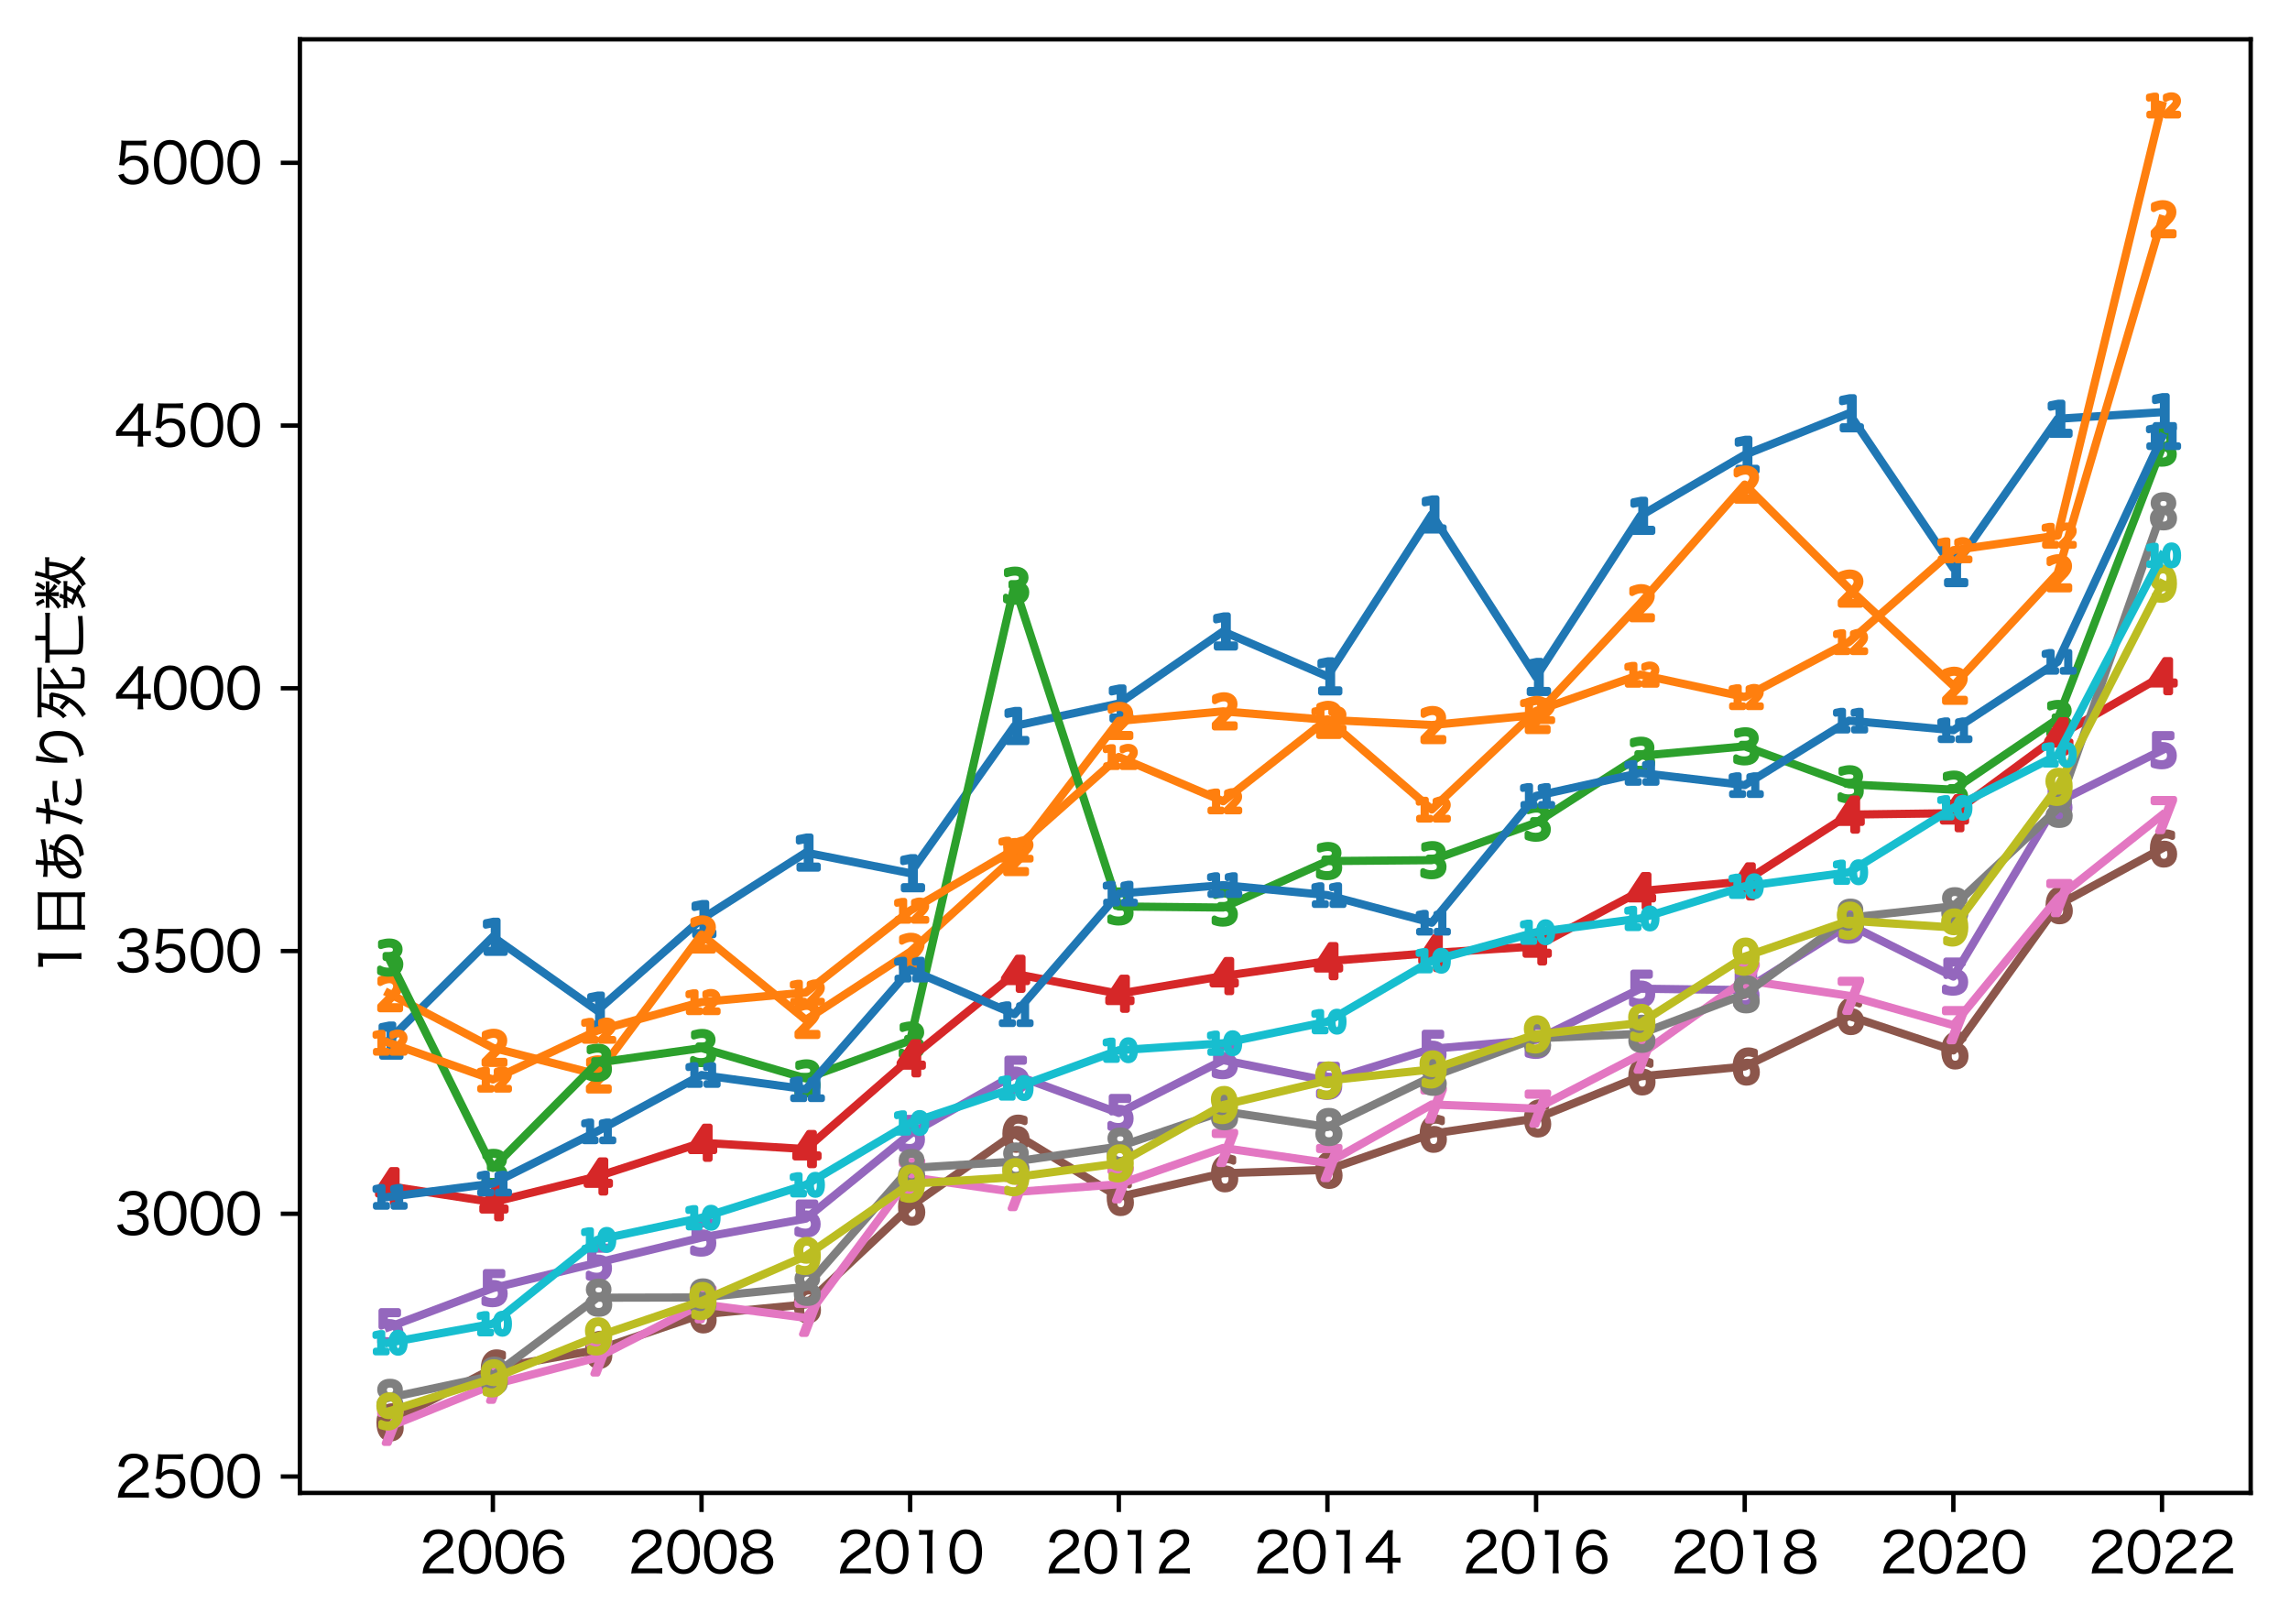 <?xml version="1.0" encoding="utf-8" standalone="no"?>
<!DOCTYPE svg PUBLIC "-//W3C//DTD SVG 1.1//EN"
  "http://www.w3.org/Graphics/SVG/1.1/DTD/svg11.dtd">
<svg xmlns:xlink="http://www.w3.org/1999/xlink" width="419.218pt" height="297.271pt" viewBox="0 0 419.218 297.271" xmlns="http://www.w3.org/2000/svg" version="1.1">
 <defs>
  <style type="text/css">*{stroke-linejoin: round; stroke-linecap: butt}</style>
 </defs>
 <g id="figure_1">
  <g id="patch_1">
   <path d="M 0 297.271 
L 419.218 297.271 
L 419.218 0 
L 0 0 
z
" style="fill: #ffffff"/>
  </g>
  <g id="axes_1">
   <g id="patch_2">
    <path d="M 54.898 273.312 
L 412.018 273.312 
L 412.018 7.2 
L 54.898 7.2 
z
" style="fill: #ffffff"/>
   </g>
   <g id="matplotlib.axis_1">
    <g id="xtick_1">
     <g id="line2d_1">
      <defs>
       <path id="mbfb3b579d3" d="M 0 0 
L 0 3.5 
" style="stroke: #000000; stroke-width: 0.8"/>
      </defs>
      <g>
       <use xlink:href="#mbfb3b579d3" x="90.228" y="273.312" style="stroke: #000000; stroke-width: 0.8"/>
      </g>
     </g>
     <g id="text_1">
      <!-- 2006 -->
      <g transform="translate(76.769 288.021) scale(0.1 -0.1)">
       <defs>
        <path id="HiraginoSans-W4-32" d="M 3078 0 
C 3424 0 3642 -6 3917 -32 
L 3917 589 
C 3693 557 3430 544 3091 544 
L 1114 544 
C 1280 1114 1606 1478 2451 2042 
C 3181 2528 3341 2656 3546 2912 
C 3738 3142 3846 3443 3846 3744 
C 3846 4525 3200 5030 2202 5030 
C 1613 5030 1158 4858 858 4518 
C 640 4269 531 4026 442 3565 
L 1088 3469 
C 1139 3782 1190 3936 1306 4102 
C 1491 4371 1792 4506 2208 4506 
C 2816 4506 3206 4211 3206 3744 
C 3206 3360 2995 3085 2387 2675 
C 1754 2246 1600 2138 1389 1952 
C 979 1594 710 1229 544 806 
C 448 563 429 461 365 -26 
C 576 -6 678 0 1107 0 
L 3078 0 
z
" transform="scale(0.016)"/>
        <path id="HiraginoSans-W4-30" d="M 2144 -90 
C 2758 -90 3232 141 3565 602 
C 3846 998 4019 1696 4019 2464 
C 4019 3002 3936 3501 3770 3949 
C 3693 4160 3558 4371 3379 4550 
C 3078 4858 2650 5024 2157 5024 
C 1498 5024 986 4742 666 4205 
C 435 3834 288 3142 288 2458 
C 288 1939 371 1434 538 986 
C 614 768 749 563 928 384 
C 1242 70 1651 -90 2144 -90 
z
M 2144 4499 
C 2592 4499 2918 4307 3123 3923 
C 3283 3629 3398 3014 3398 2470 
C 3398 2022 3341 1619 3213 1235 
C 3155 1043 3046 870 2912 730 
C 2726 538 2458 435 2150 435 
C 1734 435 1414 614 1197 973 
C 1024 1261 902 1875 902 2451 
C 902 2906 966 3328 1088 3699 
C 1139 3866 1235 4026 1370 4173 
C 1568 4397 1818 4499 2144 4499 
z
" transform="scale(0.016)"/>
        <path id="HiraginoSans-W4-36" d="M 3846 3994 
C 3706 4301 3616 4442 3462 4602 
C 3187 4877 2784 5024 2304 5024 
C 1683 5024 1222 4794 864 4307 
C 557 3891 371 3162 371 2355 
C 371 1446 614 704 1043 320 
C 1331 58 1773 -90 2253 -90 
C 3277 -90 3968 589 3968 1587 
C 3968 2586 3334 3213 2323 3213 
C 1894 3213 1568 3104 1274 2854 
C 1133 2739 1062 2656 941 2458 
C 979 3085 1043 3392 1210 3763 
C 1434 4262 1798 4518 2285 4518 
C 2765 4518 3040 4314 3238 3821 
L 3846 3994 
z
M 2266 2714 
C 2950 2714 3366 2285 3366 1574 
C 3366 1325 3309 1088 3206 922 
C 3008 614 2643 422 2234 422 
C 1568 422 1069 915 1069 1574 
C 1069 2234 1574 2714 2266 2714 
z
" transform="scale(0.016)"/>
       </defs>
       <use xlink:href="#HiraginoSans-W4-32"/>
       <use xlink:href="#HiraginoSans-W4-30" x="67.3"/>
       <use xlink:href="#HiraginoSans-W4-30" x="134.6"/>
       <use xlink:href="#HiraginoSans-W4-36" x="201.9"/>
      </g>
     </g>
    </g>
    <g id="xtick_2">
     <g id="line2d_2">
      <g>
       <use xlink:href="#mbfb3b579d3" x="128.423" y="273.312" style="stroke: #000000; stroke-width: 0.8"/>
      </g>
     </g>
     <g id="text_2">
      <!-- 2008 -->
      <g transform="translate(114.964 288.021) scale(0.1 -0.1)">
       <defs>
        <path id="HiraginoSans-W4-38" d="M 1446 2586 
C 1203 2547 1056 2490 851 2355 
C 480 2106 294 1754 294 1299 
C 294 397 966 -102 2163 -102 
C 3347 -102 4006 397 4006 1299 
C 4006 1728 3853 2061 3539 2304 
C 3322 2470 3136 2547 2867 2586 
C 3437 2714 3789 3162 3789 3757 
C 3789 4550 3162 5043 2150 5043 
C 1146 5043 512 4544 512 3750 
C 512 3162 877 2701 1446 2586 
z
M 2150 4538 
C 2784 4538 3187 4211 3187 3699 
C 3187 3155 2797 2829 2157 2829 
C 1510 2829 1114 3162 1114 3699 
C 1114 4211 1523 4538 2150 4538 
z
M 2157 2304 
C 2912 2304 3373 1939 3373 1344 
C 3373 749 2925 410 2144 410 
C 1376 410 928 749 928 1338 
C 928 1939 1389 2304 2157 2304 
z
" transform="scale(0.016)"/>
       </defs>
       <use xlink:href="#HiraginoSans-W4-32"/>
       <use xlink:href="#HiraginoSans-W4-30" x="67.3"/>
       <use xlink:href="#HiraginoSans-W4-30" x="134.6"/>
       <use xlink:href="#HiraginoSans-W4-38" x="201.9"/>
      </g>
     </g>
    </g>
    <g id="xtick_3">
     <g id="line2d_3">
      <g>
       <use xlink:href="#mbfb3b579d3" x="166.618" y="273.312" style="stroke: #000000; stroke-width: 0.8"/>
      </g>
     </g>
     <g id="text_3">
      <!-- 2010 -->
      <g transform="translate(153.158 288.021) scale(0.1 -0.1)">
       <defs>
        <path id="HiraginoSans-W4-31" d="M 1018 4371 
C 1222 4397 1389 4410 1606 4410 
L 1939 4410 
L 1939 755 
C 1939 454 1926 237 1888 0 
L 2598 0 
C 2560 250 2547 448 2547 755 
L 2547 3904 
C 2547 4256 2566 4582 2605 4966 
C 2387 4941 2278 4934 2035 4934 
L 1581 4934 
C 1325 4934 1197 4941 1018 4966 
L 1018 4371 
z
" transform="scale(0.016)"/>
       </defs>
       <use xlink:href="#HiraginoSans-W4-32"/>
       <use xlink:href="#HiraginoSans-W4-30" x="67.3"/>
       <use xlink:href="#HiraginoSans-W4-31" x="134.6"/>
       <use xlink:href="#HiraginoSans-W4-30" x="201.9"/>
      </g>
     </g>
    </g>
    <g id="xtick_4">
     <g id="line2d_4">
      <g>
       <use xlink:href="#mbfb3b579d3" x="204.812" y="273.312" style="stroke: #000000; stroke-width: 0.8"/>
      </g>
     </g>
     <g id="text_4">
      <!-- 2012 -->
      <g transform="translate(191.353 288.021) scale(0.1 -0.1)">
       <use xlink:href="#HiraginoSans-W4-32"/>
       <use xlink:href="#HiraginoSans-W4-30" x="67.3"/>
       <use xlink:href="#HiraginoSans-W4-31" x="134.6"/>
       <use xlink:href="#HiraginoSans-W4-32" x="201.9"/>
      </g>
     </g>
    </g>
    <g id="xtick_5">
     <g id="line2d_5">
      <g>
       <use xlink:href="#mbfb3b579d3" x="243.007" y="273.312" style="stroke: #000000; stroke-width: 0.8"/>
      </g>
     </g>
     <g id="text_5">
      <!-- 2014 -->
      <g transform="translate(229.538 288.021) scale(0.1 -0.1)">
       <defs>
        <path id="HiraginoSans-W4-34" d="M 179 1210 
C 403 1229 589 1235 954 1235 
L 2688 1235 
L 2688 710 
C 2688 410 2675 218 2630 0 
L 3309 0 
C 3270 230 3258 390 3258 704 
L 3258 1235 
L 3494 1235 
C 3763 1235 3910 1222 4154 1190 
L 4154 1798 
C 3917 1766 3750 1754 3494 1754 
L 3258 1754 
L 3258 3853 
C 3258 4358 3264 4544 3296 4934 
L 2701 4934 
C 2560 4704 2445 4550 2214 4269 
L 621 2298 
C 467 2099 326 1939 179 1773 
L 179 1210 
z
M 2688 1747 
L 858 1747 
L 2259 3514 
C 2464 3763 2592 3936 2720 4128 
C 2694 3814 2688 3622 2688 3283 
L 2688 1747 
z
" transform="scale(0.016)"/>
       </defs>
       <use xlink:href="#HiraginoSans-W4-32"/>
       <use xlink:href="#HiraginoSans-W4-30" x="67.3"/>
       <use xlink:href="#HiraginoSans-W4-31" x="134.6"/>
       <use xlink:href="#HiraginoSans-W4-34" x="201.9"/>
      </g>
     </g>
    </g>
    <g id="xtick_6">
     <g id="line2d_6">
      <g>
       <use xlink:href="#mbfb3b579d3" x="281.202" y="273.312" style="stroke: #000000; stroke-width: 0.8"/>
      </g>
     </g>
     <g id="text_6">
      <!-- 2016 -->
      <g transform="translate(267.742 288.021) scale(0.1 -0.1)">
       <use xlink:href="#HiraginoSans-W4-32"/>
       <use xlink:href="#HiraginoSans-W4-30" x="67.3"/>
       <use xlink:href="#HiraginoSans-W4-31" x="134.6"/>
       <use xlink:href="#HiraginoSans-W4-36" x="201.9"/>
      </g>
     </g>
    </g>
    <g id="xtick_7">
     <g id="line2d_7">
      <g>
       <use xlink:href="#mbfb3b579d3" x="319.396" y="273.312" style="stroke: #000000; stroke-width: 0.8"/>
      </g>
     </g>
     <g id="text_7">
      <!-- 2018 -->
      <g transform="translate(305.937 288.021) scale(0.1 -0.1)">
       <use xlink:href="#HiraginoSans-W4-32"/>
       <use xlink:href="#HiraginoSans-W4-30" x="67.3"/>
       <use xlink:href="#HiraginoSans-W4-31" x="134.6"/>
       <use xlink:href="#HiraginoSans-W4-38" x="201.9"/>
      </g>
     </g>
    </g>
    <g id="xtick_8">
     <g id="line2d_8">
      <g>
       <use xlink:href="#mbfb3b579d3" x="357.591" y="273.312" style="stroke: #000000; stroke-width: 0.8"/>
      </g>
     </g>
     <g id="text_8">
      <!-- 2020 -->
      <g transform="translate(344.132 288.021) scale(0.1 -0.1)">
       <use xlink:href="#HiraginoSans-W4-32"/>
       <use xlink:href="#HiraginoSans-W4-30" x="67.3"/>
       <use xlink:href="#HiraginoSans-W4-32" x="134.6"/>
       <use xlink:href="#HiraginoSans-W4-30" x="201.9"/>
      </g>
     </g>
    </g>
    <g id="xtick_9">
     <g id="line2d_9">
      <g>
       <use xlink:href="#mbfb3b579d3" x="395.786" y="273.312" style="stroke: #000000; stroke-width: 0.8"/>
      </g>
     </g>
     <g id="text_9">
      <!-- 2022 -->
      <g transform="translate(382.326 288.021) scale(0.1 -0.1)">
       <use xlink:href="#HiraginoSans-W4-32"/>
       <use xlink:href="#HiraginoSans-W4-30" x="67.3"/>
       <use xlink:href="#HiraginoSans-W4-32" x="134.6"/>
       <use xlink:href="#HiraginoSans-W4-32" x="201.9"/>
      </g>
     </g>
    </g>
   </g>
   <g id="matplotlib.axis_2">
    <g id="ytick_1">
     <g id="line2d_10">
      <defs>
       <path id="mc3ef2ad493" d="M 0 0 
L -3.5 0 
" style="stroke: #000000; stroke-width: 0.8"/>
      </defs>
      <g>
       <use xlink:href="#mc3ef2ad493" x="54.898" y="270.309" style="stroke: #000000; stroke-width: 0.8"/>
      </g>
     </g>
     <g id="text_10">
      <!-- 2500 -->
      <g transform="translate(20.98 274.163) scale(0.1 -0.1)">
       <defs>
        <path id="HiraginoSans-W4-35" d="M 1331 4416 
L 2835 4416 
C 3155 4416 3366 4403 3622 4365 
L 3622 4986 
C 3360 4947 3206 4934 2829 4934 
L 1446 4934 
C 1082 4934 954 4941 762 4966 
C 774 4768 774 4762 774 4742 
C 774 4563 774 4518 749 4307 
L 608 2822 
C 589 2566 570 2445 518 2157 
L 1088 2106 
C 1146 2240 1178 2291 1261 2374 
C 1485 2605 1811 2739 2131 2739 
C 2842 2739 3264 2317 3264 1613 
C 3264 902 2803 435 2106 435 
C 1747 435 1440 563 1235 794 
C 1146 902 1101 986 1037 1171 
L 410 1005 
C 557 685 646 544 813 378 
C 1133 64 1562 -96 2099 -96 
C 3194 -96 3885 576 3885 1638 
C 3885 2605 3245 3238 2272 3238 
C 1830 3238 1472 3098 1158 2803 
C 1197 2982 1197 2982 1203 3091 
L 1331 4416 
z
" transform="scale(0.016)"/>
       </defs>
       <use xlink:href="#HiraginoSans-W4-32"/>
       <use xlink:href="#HiraginoSans-W4-35" x="67.3"/>
       <use xlink:href="#HiraginoSans-W4-30" x="134.6"/>
       <use xlink:href="#HiraginoSans-W4-30" x="201.9"/>
      </g>
     </g>
    </g>
    <g id="ytick_2">
     <g id="line2d_11">
      <g>
       <use xlink:href="#mc3ef2ad493" x="54.898" y="222.208" style="stroke: #000000; stroke-width: 0.8"/>
      </g>
     </g>
     <g id="text_11">
      <!-- 3000 -->
      <g transform="translate(20.98 226.063) scale(0.1 -0.1)">
       <defs>
        <path id="HiraginoSans-W4-33" d="M 282 1101 
C 397 768 474 621 621 448 
C 934 90 1434 -96 2112 -96 
C 2720 -96 3213 70 3533 384 
C 3770 614 3904 954 3904 1306 
C 3904 1677 3802 1958 3597 2182 
C 3379 2419 3130 2528 2688 2586 
C 2995 2650 3130 2701 3290 2816 
C 3578 3021 3738 3366 3738 3757 
C 3738 4538 3117 5043 2157 5043 
C 1594 5043 1146 4883 845 4576 
C 666 4390 582 4237 467 3891 
L 1107 3757 
C 1171 3981 1216 4083 1306 4192 
C 1478 4416 1741 4525 2125 4525 
C 2746 4525 3110 4224 3110 3725 
C 3110 3482 3021 3264 2867 3110 
C 2669 2918 2374 2829 1965 2829 
C 1779 2829 1613 2842 1459 2861 
L 1459 2272 
C 1651 2298 1811 2310 2003 2310 
C 2829 2310 3264 1990 3264 1376 
C 3264 794 2816 429 2106 429 
C 1779 429 1510 506 1293 666 
C 1107 800 1024 928 928 1248 
L 282 1101 
z
" transform="scale(0.016)"/>
       </defs>
       <use xlink:href="#HiraginoSans-W4-33"/>
       <use xlink:href="#HiraginoSans-W4-30" x="67.3"/>
       <use xlink:href="#HiraginoSans-W4-30" x="134.6"/>
       <use xlink:href="#HiraginoSans-W4-30" x="201.9"/>
      </g>
     </g>
    </g>
    <g id="ytick_3">
     <g id="line2d_12">
      <g>
       <use xlink:href="#mc3ef2ad493" x="54.898" y="174.108" style="stroke: #000000; stroke-width: 0.8"/>
      </g>
     </g>
     <g id="text_12">
      <!-- 3500 -->
      <g transform="translate(20.98 177.962) scale(0.1 -0.1)">
       <use xlink:href="#HiraginoSans-W4-33"/>
       <use xlink:href="#HiraginoSans-W4-35" x="67.3"/>
       <use xlink:href="#HiraginoSans-W4-30" x="134.6"/>
       <use xlink:href="#HiraginoSans-W4-30" x="201.9"/>
      </g>
     </g>
    </g>
    <g id="ytick_4">
     <g id="line2d_13">
      <g>
       <use xlink:href="#mc3ef2ad493" x="54.898" y="126.007" style="stroke: #000000; stroke-width: 0.8"/>
      </g>
     </g>
     <g id="text_13">
      <!-- 4000 -->
      <g transform="translate(20.959 129.862) scale(0.1 -0.1)">
       <use xlink:href="#HiraginoSans-W4-34"/>
       <use xlink:href="#HiraginoSans-W4-30" x="67.5"/>
       <use xlink:href="#HiraginoSans-W4-30" x="134.8"/>
       <use xlink:href="#HiraginoSans-W4-30" x="202.1"/>
      </g>
     </g>
    </g>
    <g id="ytick_5">
     <g id="line2d_14">
      <g>
       <use xlink:href="#mc3ef2ad493" x="54.898" y="77.907" style="stroke: #000000; stroke-width: 0.8"/>
      </g>
     </g>
     <g id="text_14">
      <!-- 4500 -->
      <g transform="translate(20.959 81.762) scale(0.1 -0.1)">
       <use xlink:href="#HiraginoSans-W4-34"/>
       <use xlink:href="#HiraginoSans-W4-35" x="67.5"/>
       <use xlink:href="#HiraginoSans-W4-30" x="134.8"/>
       <use xlink:href="#HiraginoSans-W4-30" x="202.1"/>
      </g>
     </g>
    </g>
    <g id="ytick_6">
     <g id="line2d_15">
      <g>
       <use xlink:href="#mc3ef2ad493" x="54.898" y="29.807" style="stroke: #000000; stroke-width: 0.8"/>
      </g>
     </g>
     <g id="text_15">
      <!-- 5000 -->
      <g transform="translate(20.98 33.661) scale(0.1 -0.1)">
       <use xlink:href="#HiraginoSans-W4-35"/>
       <use xlink:href="#HiraginoSans-W4-30" x="67.3"/>
       <use xlink:href="#HiraginoSans-W4-30" x="134.6"/>
       <use xlink:href="#HiraginoSans-W4-30" x="201.9"/>
      </g>
     </g>
    </g>
    <g id="text_16">
     <!-- 1日あたり死亡数 -->
     <g transform="translate(14.909 178.621) rotate(-90) scale(0.1 -0.1)">
      <defs>
       <path id="HiraginoSans-W4-65e5" d="M 1082 301 
C 1082 13 1069 -211 1043 -410 
L 1600 -410 
L 1600 0 
L 4800 0 
L 4800 -410 
L 5357 -410 
C 5331 -198 5318 -13 5318 307 
L 5318 4410 
C 5318 4653 5325 4826 5350 5018 
C 5165 4992 4979 4986 4678 4986 
L 1747 4986 
C 1453 4986 1254 4992 1050 5018 
C 1069 4826 1082 4621 1082 4371 
L 1082 301 
z
M 1600 4512 
L 4800 4512 
L 4800 2810 
L 1600 2810 
L 1600 4512 
z
M 1600 2336 
L 4800 2336 
L 4800 474 
L 1600 474 
L 1600 2336 
z
" transform="scale(0.016)"/>
       <path id="HiraginoSans-W4-3042" d="M 851 3891 
C 902 3898 941 3898 966 3898 
C 979 3898 1024 3898 1082 3891 
C 1600 3872 1894 3866 1965 3866 
L 2176 3866 
C 2150 3418 2150 3418 2144 2957 
C 1210 2547 653 1824 653 1011 
C 653 422 1011 0 1517 0 
C 1978 0 2458 250 2963 755 
C 3482 1267 3840 1830 4211 2675 
C 4838 2502 5178 2138 5178 1626 
C 5178 1082 4781 634 4090 390 
C 3782 288 3520 243 3136 230 
C 3277 19 3315 -70 3379 -282 
C 3949 -218 4314 -115 4691 77 
C 5370 422 5722 941 5722 1594 
C 5722 2336 5216 2899 4365 3098 
C 4486 3398 4550 3558 4563 3584 
L 4038 3738 
C 4013 3565 3968 3386 3891 3187 
C 3731 3200 3654 3206 3533 3206 
C 3213 3206 2963 3174 2630 3091 
C 2630 3341 2637 3392 2669 3878 
C 3264 3898 4211 4000 4934 4122 
C 5050 4141 5075 4147 5165 4154 
L 5133 4685 
C 4646 4518 3731 4384 2701 4333 
C 2746 4813 2771 5024 2829 5197 
L 2246 5235 
C 2253 5184 2259 5152 2259 5133 
C 2259 5075 2246 4845 2240 4768 
C 2214 4454 2214 4454 2202 4314 
C 2093 4314 2067 4314 2048 4314 
C 1478 4314 1133 4339 858 4410 
L 851 3891 
z
M 2150 2458 
C 2150 1741 2189 1267 2272 806 
C 2010 589 1805 499 1587 499 
C 1325 499 1152 717 1152 1050 
C 1152 1357 1280 1670 1517 1952 
C 1683 2150 1850 2285 2150 2458 
z
M 2694 1126 
C 2694 1146 2694 1152 2694 1165 
C 2694 1190 2688 1248 2682 1312 
C 2637 1766 2630 1850 2618 2630 
C 2880 2726 3181 2778 3462 2778 
C 3590 2778 3622 2778 3738 2765 
C 3482 2170 3258 1805 2861 1325 
C 2752 1190 2752 1190 2707 1126 
L 2694 1126 
z
" transform="scale(0.016)"/>
       <path id="HiraginoSans-W4-305f" d="M 672 3565 
C 768 3565 768 3565 787 3565 
C 800 3565 813 3565 832 3565 
C 1005 3558 1178 3552 1229 3552 
C 1440 3552 1677 3558 1760 3558 
C 1510 2259 1043 877 576 51 
L 1139 -186 
C 1485 640 1664 1133 1869 1818 
C 2048 2406 2214 3104 2304 3584 
C 2637 3610 3059 3667 3373 3731 
C 3507 3757 3507 3757 3558 3763 
L 3533 4288 
C 3219 4186 2880 4128 2394 4077 
C 2426 4243 2438 4314 2477 4531 
C 2554 4986 2554 4986 2592 5139 
L 1990 5203 
L 1990 5120 
C 1990 4922 1939 4550 1850 4045 
C 1677 4038 1600 4038 1498 4038 
C 1146 4038 890 4058 678 4096 
L 672 3565 
z
M 5574 3296 
C 5107 3315 5018 3315 4896 3315 
C 4307 3315 3910 3264 3142 3104 
L 3194 2592 
C 3795 2746 4224 2803 4813 2803 
C 5094 2803 5274 2790 5581 2752 
L 5574 3296 
z
M 3194 1926 
C 2854 1472 2752 1248 2752 954 
C 2752 301 3315 -38 4384 -38 
C 4736 -38 5062 -6 5536 70 
C 5754 109 5754 109 5830 122 
L 5779 691 
C 5414 557 4832 461 4358 461 
C 3667 461 3283 659 3283 1011 
C 3283 1114 3315 1248 3366 1357 
C 3411 1453 3450 1504 3635 1722 
L 3194 1926 
z
" transform="scale(0.016)"/>
       <path id="HiraginoSans-W4-308a" d="M 1875 2963 
C 1894 3187 1907 3328 1965 3731 
C 2125 4851 2144 4941 2221 5165 
L 1632 5210 
C 1632 5133 1632 5101 1619 5005 
C 1453 3827 1408 3283 1408 2637 
C 1408 2560 1421 1875 1421 1811 
C 1427 1747 1427 1709 1427 1690 
C 1427 1677 1427 1651 1421 1619 
L 1971 1632 
C 1971 1715 1971 1754 1971 1786 
C 1971 2266 2086 2746 2323 3213 
C 2675 3923 3085 4282 3539 4282 
C 4141 4282 4486 3712 4486 2714 
C 4486 1702 4141 1050 3392 634 
C 3008 422 2675 326 2061 243 
C 2208 51 2253 -26 2349 -282 
C 2816 -186 3206 -58 3520 90 
C 4518 570 5050 1459 5050 2637 
C 5050 3347 4928 3827 4646 4237 
C 4384 4614 4026 4806 3590 4806 
C 3104 4806 2682 4544 2330 4032 
C 2150 3763 2029 3482 1946 3136 
C 1914 3008 1914 3008 1901 2963 
L 1875 2963 
z
" transform="scale(0.016)"/>
       <path id="HiraginoSans-W4-6b7b" d="M 1229 2163 
C 1555 1920 1754 1734 2048 1395 
C 1626 742 1133 301 371 -109 
C 518 -218 602 -307 723 -506 
C 1504 -38 2061 499 2477 1190 
C 2848 1792 3053 2394 3162 3168 
C 3168 3213 3174 3251 3174 3277 
C 3194 3379 3194 3379 3200 3437 
L 2970 3680 
C 2842 3667 2720 3661 2477 3661 
L 1798 3661 
C 1907 3962 1965 4173 2054 4570 
L 5350 4570 
C 5606 4570 5850 4557 6054 4531 
L 6054 5050 
C 5850 5024 5606 5011 5350 5011 
L 1056 5011 
C 781 5011 570 5024 352 5050 
L 352 4531 
C 563 4557 781 4570 1005 4570 
L 1555 4570 
C 1459 4109 1382 3859 1235 3507 
C 979 2899 678 2464 243 2086 
C 378 1952 435 1869 538 1677 
C 1043 2163 1325 2566 1626 3232 
L 2707 3232 
C 2605 2605 2509 2278 2298 1830 
C 2048 2074 1811 2278 1504 2509 
L 1229 2163 
z
M 4134 1997 
C 4787 2310 5242 2592 5760 3008 
C 5901 3117 5901 3117 5997 3187 
L 5638 3603 
C 5370 3258 4800 2842 4134 2496 
L 4134 3738 
C 4134 3981 4147 4173 4173 4365 
L 3622 4365 
C 3648 4192 3654 4045 3654 3782 
L 3654 134 
C 3654 -301 3808 -371 4787 -371 
C 5952 -371 6029 -294 6131 998 
C 5971 1030 5818 1088 5651 1197 
C 5626 589 5594 365 5523 243 
C 5446 115 5299 83 4781 83 
C 4448 83 4250 102 4186 141 
C 4147 160 4134 192 4134 275 
L 4134 1997 
z
" transform="scale(0.016)"/>
       <path id="HiraginoSans-W4-4ea1" d="M 2918 4115 
L 1082 4115 
C 755 4115 550 4128 346 4160 
L 346 3597 
C 525 3622 762 3635 1082 3635 
L 1299 3635 
L 1299 666 
C 1299 275 1402 51 1632 -51 
C 1901 -179 2246 -211 3238 -211 
C 4243 -211 4243 -211 5702 -122 
L 5696 416 
C 5030 320 4307 282 3181 282 
C 2458 282 2138 307 1971 371 
C 1862 416 1824 499 1824 691 
L 1824 3635 
L 5331 3635 
C 5664 3635 5888 3622 6067 3597 
L 6067 4160 
C 5856 4128 5632 4115 5318 4115 
L 3443 4115 
L 3443 4730 
C 3443 4966 3456 5139 3488 5286 
L 2874 5286 
C 2906 5101 2918 4928 2918 4723 
L 2918 4115 
z
" transform="scale(0.016)"/>
       <path id="HiraginoSans-W4-6570" d="M 6170 4173 
C 6003 4141 5862 4134 5568 4134 
L 4288 4134 
C 4365 4384 4435 4627 4512 4947 
C 4557 5126 4563 5152 4595 5235 
L 4077 5344 
C 4070 5158 4032 4934 3974 4672 
C 3782 3853 3437 3130 2995 2598 
C 3142 2509 3226 2438 3354 2291 
C 3526 2515 3610 2643 3770 2931 
C 3904 2176 4070 1702 4397 1158 
C 4013 653 3526 275 2803 -77 
C 2944 -218 3021 -326 3110 -506 
C 3776 -141 4256 250 4666 755 
C 5069 230 5485 -141 6035 -467 
C 6138 -237 6202 -128 6317 13 
C 5747 314 5338 653 4954 1158 
C 5171 1523 5325 1875 5440 2304 
C 5562 2739 5613 3078 5651 3699 
C 5920 3699 6035 3693 6170 3667 
L 6170 4173 
z
M 5184 3699 
C 5133 2797 4992 2214 4672 1600 
C 4358 2170 4192 2707 4064 3539 
C 4096 3610 4102 3629 4128 3699 
L 5184 3699 
z
M 3046 339 
C 2752 512 2656 570 2419 685 
C 2643 992 2746 1190 2880 1626 
L 2963 1626 
C 3187 1626 3309 1619 3443 1594 
L 3443 2067 
C 3328 2042 3206 2035 2989 2035 
L 1862 2035 
C 1926 2176 1958 2234 2029 2426 
L 1562 2528 
C 1485 2285 1453 2202 1382 2035 
L 832 2035 
C 608 2035 493 2042 365 2067 
L 365 1594 
C 499 1619 614 1626 832 1626 
L 1165 1626 
C 1005 1344 941 1248 723 954 
C 1203 774 1402 691 1702 550 
C 1376 294 902 83 326 -58 
C 429 -205 493 -314 563 -480 
C 1325 -224 1715 -19 2112 346 
C 2432 173 2502 122 2778 -77 
L 3046 339 
z
M 2419 1626 
C 2310 1306 2214 1120 2022 870 
C 1818 960 1709 1005 1357 1146 
C 1504 1370 1549 1440 1651 1626 
L 2419 1626 
z
M 2163 4070 
L 2163 4902 
C 2163 5075 2170 5203 2189 5325 
L 1696 5325 
C 1722 5184 1728 5075 1728 4896 
L 1728 4070 
L 915 4070 
C 666 4070 531 4077 390 4102 
L 390 3642 
C 518 3667 678 3674 902 3674 
L 1434 3674 
C 1133 3258 864 3034 269 2688 
C 410 2566 486 2477 589 2317 
C 1184 2739 1408 2963 1747 3494 
C 1734 3366 1728 3258 1728 3162 
L 1728 2835 
C 1728 2752 1722 2662 1702 2586 
L 2182 2586 
C 2170 2662 2163 2758 2163 2848 
L 2163 3168 
C 2163 3258 2157 3347 2138 3494 
C 2355 3162 2490 3014 2848 2739 
C 2989 2970 3002 2982 3130 3110 
C 2816 3277 2566 3469 2406 3674 
L 2989 3674 
C 3200 3674 3309 3667 3418 3648 
L 3418 4096 
C 3322 4077 3200 4070 2995 4070 
L 2163 4070 
z
M 570 5056 
C 774 4768 896 4550 1024 4211 
L 1427 4371 
C 1286 4704 1190 4883 960 5210 
L 570 5056 
z
M 2918 5235 
C 2784 4883 2643 4634 2406 4333 
L 2790 4147 
C 3008 4442 3104 4608 3328 5050 
L 2918 5235 
z
" transform="scale(0.016)"/>
      </defs>
      <use xlink:href="#HiraginoSans-W4-31"/>
      <use xlink:href="#HiraginoSans-W4-65e5" x="67.3"/>
      <use xlink:href="#HiraginoSans-W4-3042" x="167.3"/>
      <use xlink:href="#HiraginoSans-W4-305f" x="267.3"/>
      <use xlink:href="#HiraginoSans-W4-308a" x="367.3"/>
      <use xlink:href="#HiraginoSans-W4-6b7b" x="467.3"/>
      <use xlink:href="#HiraginoSans-W4-4ea1" x="567.3"/>
      <use xlink:href="#HiraginoSans-W4-6570" x="667.3"/>
     </g>
    </g>
   </g>
   <g id="line2d_16">
    <path d="M 71.131 190.508 
L 90.228 171.495 
L 109.326 185.016 
L 128.423 168.261 
L 147.52 156.087 
L 166.618 159.861 
L 185.715 132.909 
L 204.812 128.797 
L 223.91 115.605 
L 243.007 123.82 
L 262.104 94.181 
L 281.202 123.934 
L 300.299 94.435 
L 319.396 83.266 
L 338.494 75.663 
L 357.591 104.002 
L 376.688 76.669 
L 395.786 75.456 
" clip-path="url(#p59bbc2d230)" style="fill: none; stroke: #1f77b4; stroke-width: 1.5; stroke-linecap: square"/>
    <defs>
     <path id="mc2c8593cc3" d="M -1.217 2.317 
L 0.109 2.317 
L 0.109 -2.261 
L -1.334 -1.971 
L -1.334 -2.711 
L 0.101 -3 
L 0.912 -3 
L 0.912 2.317 
L 2.238 2.317 
L 2.238 3 
L -1.217 3 
L -1.217 2.317 
z
" style="stroke: #1f77b4"/>
    </defs>
    <g clip-path="url(#p59bbc2d230)">
     <use xlink:href="#mc2c8593cc3" x="71.131" y="190.508" style="fill: #1f77b4; stroke: #1f77b4"/>
     <use xlink:href="#mc2c8593cc3" x="90.228" y="171.495" style="fill: #1f77b4; stroke: #1f77b4"/>
     <use xlink:href="#mc2c8593cc3" x="109.326" y="185.016" style="fill: #1f77b4; stroke: #1f77b4"/>
     <use xlink:href="#mc2c8593cc3" x="128.423" y="168.261" style="fill: #1f77b4; stroke: #1f77b4"/>
     <use xlink:href="#mc2c8593cc3" x="147.52" y="156.087" style="fill: #1f77b4; stroke: #1f77b4"/>
     <use xlink:href="#mc2c8593cc3" x="166.618" y="159.861" style="fill: #1f77b4; stroke: #1f77b4"/>
     <use xlink:href="#mc2c8593cc3" x="185.715" y="132.909" style="fill: #1f77b4; stroke: #1f77b4"/>
     <use xlink:href="#mc2c8593cc3" x="204.812" y="128.797" style="fill: #1f77b4; stroke: #1f77b4"/>
     <use xlink:href="#mc2c8593cc3" x="223.91" y="115.605" style="fill: #1f77b4; stroke: #1f77b4"/>
     <use xlink:href="#mc2c8593cc3" x="243.007" y="123.82" style="fill: #1f77b4; stroke: #1f77b4"/>
     <use xlink:href="#mc2c8593cc3" x="262.104" y="94.181" style="fill: #1f77b4; stroke: #1f77b4"/>
     <use xlink:href="#mc2c8593cc3" x="281.202" y="123.934" style="fill: #1f77b4; stroke: #1f77b4"/>
     <use xlink:href="#mc2c8593cc3" x="300.299" y="94.435" style="fill: #1f77b4; stroke: #1f77b4"/>
     <use xlink:href="#mc2c8593cc3" x="319.396" y="83.266" style="fill: #1f77b4; stroke: #1f77b4"/>
     <use xlink:href="#mc2c8593cc3" x="338.494" y="75.663" style="fill: #1f77b4; stroke: #1f77b4"/>
     <use xlink:href="#mc2c8593cc3" x="357.591" y="104.002" style="fill: #1f77b4; stroke: #1f77b4"/>
     <use xlink:href="#mc2c8593cc3" x="376.688" y="76.669" style="fill: #1f77b4; stroke: #1f77b4"/>
     <use xlink:href="#mc2c8593cc3" x="395.786" y="75.456" style="fill: #1f77b4; stroke: #1f77b4"/>
    </g>
   </g>
   <g id="line2d_17">
    <path d="M 71.131 181.824 
L 90.228 191.829 
L 109.326 196.694 
L 128.423 171.079 
L 147.52 186.714 
L 166.618 174.256 
L 185.715 156.902 
L 204.812 131.982 
L 223.91 130.227 
L 243.007 131.79 
L 262.104 132.735 
L 281.202 130.894 
L 300.299 110.43 
L 319.396 88.712 
L 338.494 107.757 
L 357.591 125.546 
L 376.688 104.95 
L 395.786 40.135 
" clip-path="url(#p59bbc2d230)" style="fill: none; stroke: #ff7f0e; stroke-width: 1.5; stroke-linecap: square"/>
    <defs>
     <path id="m48f00b0db4" d="M -0.616 2.329 
L 2.167 2.329 
L 2.167 3 
L -1.575 3 
L -1.575 2.329 
Q -1.121 1.859 -0.338 1.069 
Q 0.447 0.277 0.647 0.047 
Q 1.03 -0.383 1.182 -0.681 
Q 1.335 -0.979 1.335 -1.267 
Q 1.335 -1.737 1.005 -2.032 
Q 0.675 -2.329 0.146 -2.329 
Q -0.229 -2.329 -0.646 -2.199 
Q -1.062 -2.069 -1.535 -1.804 
L -1.535 -2.61 
Q -1.054 -2.803 -0.636 -2.901 
Q -0.217 -3 0.131 -3 
Q 1.047 -3 1.591 -2.541 
Q 2.135 -2.084 2.135 -1.319 
Q 2.135 -0.955 1.999 -0.629 
Q 1.864 -0.304 1.504 0.138 
Q 1.405 0.253 0.876 0.8 
Q 0.348 1.347 -0.616 2.329 
z
" style="stroke: #ff7f0e"/>
    </defs>
    <g clip-path="url(#p59bbc2d230)">
     <use xlink:href="#m48f00b0db4" x="71.131" y="181.824" style="fill: #ff7f0e; stroke: #ff7f0e"/>
     <use xlink:href="#m48f00b0db4" x="90.228" y="191.829" style="fill: #ff7f0e; stroke: #ff7f0e"/>
     <use xlink:href="#m48f00b0db4" x="109.326" y="196.694" style="fill: #ff7f0e; stroke: #ff7f0e"/>
     <use xlink:href="#m48f00b0db4" x="128.423" y="171.079" style="fill: #ff7f0e; stroke: #ff7f0e"/>
     <use xlink:href="#m48f00b0db4" x="147.52" y="186.714" style="fill: #ff7f0e; stroke: #ff7f0e"/>
     <use xlink:href="#m48f00b0db4" x="166.618" y="174.256" style="fill: #ff7f0e; stroke: #ff7f0e"/>
     <use xlink:href="#m48f00b0db4" x="185.715" y="156.902" style="fill: #ff7f0e; stroke: #ff7f0e"/>
     <use xlink:href="#m48f00b0db4" x="204.812" y="131.982" style="fill: #ff7f0e; stroke: #ff7f0e"/>
     <use xlink:href="#m48f00b0db4" x="223.91" y="130.227" style="fill: #ff7f0e; stroke: #ff7f0e"/>
     <use xlink:href="#m48f00b0db4" x="243.007" y="131.79" style="fill: #ff7f0e; stroke: #ff7f0e"/>
     <use xlink:href="#m48f00b0db4" x="262.104" y="132.735" style="fill: #ff7f0e; stroke: #ff7f0e"/>
     <use xlink:href="#m48f00b0db4" x="281.202" y="130.894" style="fill: #ff7f0e; stroke: #ff7f0e"/>
     <use xlink:href="#m48f00b0db4" x="300.299" y="110.43" style="fill: #ff7f0e; stroke: #ff7f0e"/>
     <use xlink:href="#m48f00b0db4" x="319.396" y="88.712" style="fill: #ff7f0e; stroke: #ff7f0e"/>
     <use xlink:href="#m48f00b0db4" x="338.494" y="107.757" style="fill: #ff7f0e; stroke: #ff7f0e"/>
     <use xlink:href="#m48f00b0db4" x="357.591" y="125.546" style="fill: #ff7f0e; stroke: #ff7f0e"/>
     <use xlink:href="#m48f00b0db4" x="376.688" y="104.95" style="fill: #ff7f0e; stroke: #ff7f0e"/>
     <use xlink:href="#m48f00b0db4" x="395.786" y="40.135" style="fill: #ff7f0e; stroke: #ff7f0e"/>
    </g>
   </g>
   <g id="line2d_18">
    <path d="M 71.131 175.309 
L 90.228 213.814 
L 109.326 194.555 
L 128.423 191.865 
L 147.52 197.429 
L 166.618 190.493 
L 185.715 107.227 
L 204.812 165.946 
L 223.91 166.148 
L 243.007 157.636 
L 262.104 157.474 
L 281.202 150.61 
L 300.299 138.361 
L 319.396 136.636 
L 338.494 143.587 
L 357.591 144.565 
L 376.688 131.627 
L 395.786 81.944 
" clip-path="url(#p59bbc2d230)" style="fill: none; stroke: #2ca02c; stroke-width: 1.5; stroke-linecap: square"/>
    <defs>
     <path id="m6eb4116175" d="M 1.013 -0.231 
Q 1.575 -0.111 1.889 0.27 
Q 2.206 0.649 2.206 1.207 
Q 2.206 2.062 1.617 2.532 
Q 1.028 3 -0.056 3 
Q -0.42 3 -0.805 2.928 
Q -1.19 2.856 -1.601 2.712 
L -1.601 1.958 
Q -1.276 2.147 -0.889 2.244 
Q -0.501 2.341 -0.079 2.341 
Q 0.656 2.341 1.042 2.051 
Q 1.427 1.761 1.427 1.207 
Q 1.427 0.695 1.069 0.407 
Q 0.711 0.118 0.073 0.118 
L -0.602 0.118 
L -0.602 -0.525 
L 0.103 -0.525 
Q 0.68 -0.525 0.986 -0.755 
Q 1.292 -0.986 1.292 -1.42 
Q 1.292 -1.865 0.976 -2.103 
Q 0.661 -2.342 0.073 -2.342 
Q -0.25 -2.342 -0.618 -2.271 
Q -0.986 -2.202 -1.427 -2.056 
L -1.427 -2.752 
Q -0.981 -2.876 -0.592 -2.938 
Q -0.203 -3 0.142 -3 
Q 1.033 -3 1.551 -2.595 
Q 2.07 -2.191 2.07 -1.502 
Q 2.07 -1.021 1.795 -0.69 
Q 1.52 -0.359 1.013 -0.231 
z
" style="stroke: #2ca02c"/>
    </defs>
    <g clip-path="url(#p59bbc2d230)">
     <use xlink:href="#m6eb4116175" x="71.131" y="175.309" style="fill: #2ca02c; stroke: #2ca02c"/>
     <use xlink:href="#m6eb4116175" x="90.228" y="213.814" style="fill: #2ca02c; stroke: #2ca02c"/>
     <use xlink:href="#m6eb4116175" x="109.326" y="194.555" style="fill: #2ca02c; stroke: #2ca02c"/>
     <use xlink:href="#m6eb4116175" x="128.423" y="191.865" style="fill: #2ca02c; stroke: #2ca02c"/>
     <use xlink:href="#m6eb4116175" x="147.52" y="197.429" style="fill: #2ca02c; stroke: #2ca02c"/>
     <use xlink:href="#m6eb4116175" x="166.618" y="190.493" style="fill: #2ca02c; stroke: #2ca02c"/>
     <use xlink:href="#m6eb4116175" x="185.715" y="107.227" style="fill: #2ca02c; stroke: #2ca02c"/>
     <use xlink:href="#m6eb4116175" x="204.812" y="165.946" style="fill: #2ca02c; stroke: #2ca02c"/>
     <use xlink:href="#m6eb4116175" x="223.91" y="166.148" style="fill: #2ca02c; stroke: #2ca02c"/>
     <use xlink:href="#m6eb4116175" x="243.007" y="157.636" style="fill: #2ca02c; stroke: #2ca02c"/>
     <use xlink:href="#m6eb4116175" x="262.104" y="157.474" style="fill: #2ca02c; stroke: #2ca02c"/>
     <use xlink:href="#m6eb4116175" x="281.202" y="150.61" style="fill: #2ca02c; stroke: #2ca02c"/>
     <use xlink:href="#m6eb4116175" x="300.299" y="138.361" style="fill: #2ca02c; stroke: #2ca02c"/>
     <use xlink:href="#m6eb4116175" x="319.396" y="136.636" style="fill: #2ca02c; stroke: #2ca02c"/>
     <use xlink:href="#m6eb4116175" x="338.494" y="143.587" style="fill: #2ca02c; stroke: #2ca02c"/>
     <use xlink:href="#m6eb4116175" x="357.591" y="144.565" style="fill: #2ca02c; stroke: #2ca02c"/>
     <use xlink:href="#m6eb4116175" x="376.688" y="131.627" style="fill: #2ca02c; stroke: #2ca02c"/>
     <use xlink:href="#m6eb4116175" x="395.786" y="81.944" style="fill: #2ca02c; stroke: #2ca02c"/>
    </g>
   </g>
   <g id="line2d_19">
    <path d="M 71.131 217.151 
L 90.228 220.092 
L 109.326 215.378 
L 128.423 209.205 
L 147.52 210.363 
L 166.618 193.749 
L 185.715 178.273 
L 204.812 181.926 
L 223.91 178.69 
L 243.007 175.961 
L 262.104 174.473 
L 281.202 173.261 
L 300.299 163.134 
L 319.396 161.355 
L 338.494 149.128 
L 357.591 148.874 
L 376.688 134.794 
L 395.786 123.785 
" clip-path="url(#p59bbc2d230)" style="fill: none; stroke: #d62728; stroke-width: 1.5; stroke-linecap: square"/>
    <defs>
     <path id="mbc8c04c1ee" d="M 0.723 -2.293 
L -1.326 0.91 
L 0.723 0.91 
L 0.723 -2.293 
z
M 0.51 -3 
L 1.531 -3 
L 1.531 0.91 
L 2.387 0.91 
L 2.387 1.586 
L 1.531 1.586 
L 1.531 3 
L 0.723 3 
L 0.723 1.586 
L -1.985 1.586 
L -1.985 0.802 
L 0.51 -3 
z
" style="stroke: #d62728"/>
    </defs>
    <g clip-path="url(#p59bbc2d230)">
     <use xlink:href="#mbc8c04c1ee" x="71.131" y="217.151" style="fill: #d62728; stroke: #d62728"/>
     <use xlink:href="#mbc8c04c1ee" x="90.228" y="220.092" style="fill: #d62728; stroke: #d62728"/>
     <use xlink:href="#mbc8c04c1ee" x="109.326" y="215.378" style="fill: #d62728; stroke: #d62728"/>
     <use xlink:href="#mbc8c04c1ee" x="128.423" y="209.205" style="fill: #d62728; stroke: #d62728"/>
     <use xlink:href="#mbc8c04c1ee" x="147.52" y="210.363" style="fill: #d62728; stroke: #d62728"/>
     <use xlink:href="#mbc8c04c1ee" x="166.618" y="193.749" style="fill: #d62728; stroke: #d62728"/>
     <use xlink:href="#mbc8c04c1ee" x="185.715" y="178.273" style="fill: #d62728; stroke: #d62728"/>
     <use xlink:href="#mbc8c04c1ee" x="204.812" y="181.926" style="fill: #d62728; stroke: #d62728"/>
     <use xlink:href="#mbc8c04c1ee" x="223.91" y="178.69" style="fill: #d62728; stroke: #d62728"/>
     <use xlink:href="#mbc8c04c1ee" x="243.007" y="175.961" style="fill: #d62728; stroke: #d62728"/>
     <use xlink:href="#mbc8c04c1ee" x="262.104" y="174.473" style="fill: #d62728; stroke: #d62728"/>
     <use xlink:href="#mbc8c04c1ee" x="281.202" y="173.261" style="fill: #d62728; stroke: #d62728"/>
     <use xlink:href="#mbc8c04c1ee" x="300.299" y="163.134" style="fill: #d62728; stroke: #d62728"/>
     <use xlink:href="#mbc8c04c1ee" x="319.396" y="161.355" style="fill: #d62728; stroke: #d62728"/>
     <use xlink:href="#mbc8c04c1ee" x="338.494" y="149.128" style="fill: #d62728; stroke: #d62728"/>
     <use xlink:href="#mbc8c04c1ee" x="357.591" y="148.874" style="fill: #d62728; stroke: #d62728"/>
     <use xlink:href="#mbc8c04c1ee" x="376.688" y="134.794" style="fill: #d62728; stroke: #d62728"/>
     <use xlink:href="#mbc8c04c1ee" x="395.786" y="123.785" style="fill: #d62728; stroke: #d62728"/>
    </g>
   </g>
   <g id="line2d_20">
    <path d="M 71.131 242.978 
L 90.228 235.822 
L 109.326 231.17 
L 128.423 226.562 
L 147.52 223.096 
L 166.618 207.601 
L 185.715 196.758 
L 204.812 203.759 
L 223.91 194.077 
L 243.007 197.869 
L 262.104 192.01 
L 281.202 190.366 
L 300.299 181.003 
L 319.396 181.258 
L 338.494 169.282 
L 357.591 178.787 
L 376.688 146.827 
L 395.786 137.34 
" clip-path="url(#p59bbc2d230)" style="fill: none; stroke: #9467bd; stroke-width: 1.5; stroke-linecap: square"/>
    <defs>
     <path id="m19e99a8bbc" d="M -1.344 -3 
L 1.782 -3 
L 1.782 -2.329 
L -0.615 -2.329 
L -0.615 -0.887 
Q -0.442 -0.947 -0.269 -0.976 
Q -0.095 -1.005 0.079 -1.005 
Q 1.064 -1.005 1.639 -0.465 
Q 2.215 0.075 2.215 0.997 
Q 2.215 1.947 1.624 2.474 
Q 1.032 3 -0.044 3 
Q -0.414 3 -0.799 2.937 
Q -1.182 2.874 -1.592 2.748 
L -1.592 1.947 
Q -1.238 2.14 -0.86 2.234 
Q -0.481 2.329 -0.06 2.329 
Q 0.622 2.329 1.02 1.971 
Q 1.418 1.613 1.418 0.997 
Q 1.418 0.383 1.02 0.025 
Q 0.622 -0.335 -0.06 -0.335 
Q -0.379 -0.335 -0.697 -0.264 
Q -1.013 -0.194 -1.344 -0.044 
L -1.344 -3 
z
" style="stroke: #9467bd"/>
    </defs>
    <g clip-path="url(#p59bbc2d230)">
     <use xlink:href="#m19e99a8bbc" x="71.131" y="242.978" style="fill: #9467bd; stroke: #9467bd"/>
     <use xlink:href="#m19e99a8bbc" x="90.228" y="235.822" style="fill: #9467bd; stroke: #9467bd"/>
     <use xlink:href="#m19e99a8bbc" x="109.326" y="231.17" style="fill: #9467bd; stroke: #9467bd"/>
     <use xlink:href="#m19e99a8bbc" x="128.423" y="226.562" style="fill: #9467bd; stroke: #9467bd"/>
     <use xlink:href="#m19e99a8bbc" x="147.52" y="223.096" style="fill: #9467bd; stroke: #9467bd"/>
     <use xlink:href="#m19e99a8bbc" x="166.618" y="207.601" style="fill: #9467bd; stroke: #9467bd"/>
     <use xlink:href="#m19e99a8bbc" x="185.715" y="196.758" style="fill: #9467bd; stroke: #9467bd"/>
     <use xlink:href="#m19e99a8bbc" x="204.812" y="203.759" style="fill: #9467bd; stroke: #9467bd"/>
     <use xlink:href="#m19e99a8bbc" x="223.91" y="194.077" style="fill: #9467bd; stroke: #9467bd"/>
     <use xlink:href="#m19e99a8bbc" x="243.007" y="197.869" style="fill: #9467bd; stroke: #9467bd"/>
     <use xlink:href="#m19e99a8bbc" x="262.104" y="192.01" style="fill: #9467bd; stroke: #9467bd"/>
     <use xlink:href="#m19e99a8bbc" x="281.202" y="190.366" style="fill: #9467bd; stroke: #9467bd"/>
     <use xlink:href="#m19e99a8bbc" x="300.299" y="181.003" style="fill: #9467bd; stroke: #9467bd"/>
     <use xlink:href="#m19e99a8bbc" x="319.396" y="181.258" style="fill: #9467bd; stroke: #9467bd"/>
     <use xlink:href="#m19e99a8bbc" x="338.494" y="169.282" style="fill: #9467bd; stroke: #9467bd"/>
     <use xlink:href="#m19e99a8bbc" x="357.591" y="178.787" style="fill: #9467bd; stroke: #9467bd"/>
     <use xlink:href="#m19e99a8bbc" x="376.688" y="146.827" style="fill: #9467bd; stroke: #9467bd"/>
     <use xlink:href="#m19e99a8bbc" x="395.786" y="137.34" style="fill: #9467bd; stroke: #9467bd"/>
    </g>
   </g>
   <g id="line2d_21">
    <path d="M 71.131 260.397 
L 90.228 250.53 
L 109.326 247.121 
L 128.423 240.621 
L 147.52 238.806 
L 166.618 220.9 
L 185.715 207.55 
L 204.812 219.133 
L 223.91 214.791 
L 243.007 214.163 
L 262.104 207.557 
L 281.202 204.754 
L 300.299 197.055 
L 319.396 195.253 
L 338.494 186.005 
L 357.591 192.303 
L 376.688 165.716 
L 395.786 155.336 
" clip-path="url(#p59bbc2d230)" style="fill: none; stroke: #8c564b; stroke-width: 1.5; stroke-linecap: square"/>
    <defs>
     <path id="m5af3d31f2c" d="M 0.345 -0.315 
Q -0.182 -0.315 -0.49 0.045 
Q -0.798 0.405 -0.798 1.032 
Q -0.798 1.655 -0.49 2.018 
Q -0.182 2.38 0.345 2.38 
Q 0.872 2.38 1.179 2.018 
Q 1.487 1.655 1.487 1.032 
Q 1.487 0.405 1.179 0.045 
Q 0.872 -0.315 0.345 -0.315 
z
M 1.898 -2.768 
L 1.898 -2.056 
Q 1.603 -2.194 1.303 -2.268 
Q 1.003 -2.342 0.708 -2.342 
Q -0.066 -2.342 -0.475 -1.819 
Q -0.883 -1.296 -0.941 -0.239 
Q -0.713 -0.576 -0.369 -0.755 
Q -0.023 -0.935 0.391 -0.935 
Q 1.262 -0.935 1.768 -0.406 
Q 2.274 0.122 2.274 1.032 
Q 2.274 1.923 1.747 2.462 
Q 1.22 3 0.345 3 
Q -0.659 3 -1.189 2.232 
Q -1.72 1.462 -1.72 0.002 
Q -1.72 -1.369 -1.069 -2.184 
Q -0.418 -3 0.677 -3 
Q 0.972 -3 1.272 -2.942 
Q 1.572 -2.883 1.898 -2.768 
z
" style="stroke: #8c564b"/>
    </defs>
    <g clip-path="url(#p59bbc2d230)">
     <use xlink:href="#m5af3d31f2c" x="71.131" y="260.397" style="fill: #8c564b; stroke: #8c564b"/>
     <use xlink:href="#m5af3d31f2c" x="90.228" y="250.53" style="fill: #8c564b; stroke: #8c564b"/>
     <use xlink:href="#m5af3d31f2c" x="109.326" y="247.121" style="fill: #8c564b; stroke: #8c564b"/>
     <use xlink:href="#m5af3d31f2c" x="128.423" y="240.621" style="fill: #8c564b; stroke: #8c564b"/>
     <use xlink:href="#m5af3d31f2c" x="147.52" y="238.806" style="fill: #8c564b; stroke: #8c564b"/>
     <use xlink:href="#m5af3d31f2c" x="166.618" y="220.9" style="fill: #8c564b; stroke: #8c564b"/>
     <use xlink:href="#m5af3d31f2c" x="185.715" y="207.55" style="fill: #8c564b; stroke: #8c564b"/>
     <use xlink:href="#m5af3d31f2c" x="204.812" y="219.133" style="fill: #8c564b; stroke: #8c564b"/>
     <use xlink:href="#m5af3d31f2c" x="223.91" y="214.791" style="fill: #8c564b; stroke: #8c564b"/>
     <use xlink:href="#m5af3d31f2c" x="243.007" y="214.163" style="fill: #8c564b; stroke: #8c564b"/>
     <use xlink:href="#m5af3d31f2c" x="262.104" y="207.557" style="fill: #8c564b; stroke: #8c564b"/>
     <use xlink:href="#m5af3d31f2c" x="281.202" y="204.754" style="fill: #8c564b; stroke: #8c564b"/>
     <use xlink:href="#m5af3d31f2c" x="300.299" y="197.055" style="fill: #8c564b; stroke: #8c564b"/>
     <use xlink:href="#m5af3d31f2c" x="319.396" y="195.253" style="fill: #8c564b; stroke: #8c564b"/>
     <use xlink:href="#m5af3d31f2c" x="338.494" y="186.005" style="fill: #8c564b; stroke: #8c564b"/>
     <use xlink:href="#m5af3d31f2c" x="357.591" y="192.303" style="fill: #8c564b; stroke: #8c564b"/>
     <use xlink:href="#m5af3d31f2c" x="376.688" y="165.716" style="fill: #8c564b; stroke: #8c564b"/>
     <use xlink:href="#m5af3d31f2c" x="395.786" y="155.336" style="fill: #8c564b; stroke: #8c564b"/>
    </g>
   </g>
   <g id="line2d_22">
    <path d="M 71.131 261.216 
L 90.228 253.504 
L 109.326 248.514 
L 128.423 238.77 
L 147.52 241.259 
L 166.618 215.493 
L 185.715 218.233 
L 204.812 216.805 
L 223.91 210.158 
L 243.007 212.914 
L 262.104 202.198 
L 281.202 202.959 
L 300.299 193.078 
L 319.396 179.439 
L 338.494 182.307 
L 357.591 187.681 
L 376.688 164.416 
L 395.786 149.22 
" clip-path="url(#p59bbc2d230)" style="fill: none; stroke: #e377c2; stroke-width: 1.5; stroke-linecap: square"/>
    <defs>
     <path id="mde2c063727" d="M -1.591 -3 
L 2.266 -3 
L 2.266 -2.654 
L 0.088 3 
L -0.759 3 
L 1.29 -2.316 
L -1.591 -2.316 
L -1.591 -3 
z
" style="stroke: #e377c2"/>
    </defs>
    <g clip-path="url(#p59bbc2d230)">
     <use xlink:href="#mde2c063727" x="71.131" y="261.216" style="fill: #e377c2; stroke: #e377c2"/>
     <use xlink:href="#mde2c063727" x="90.228" y="253.504" style="fill: #e377c2; stroke: #e377c2"/>
     <use xlink:href="#mde2c063727" x="109.326" y="248.514" style="fill: #e377c2; stroke: #e377c2"/>
     <use xlink:href="#mde2c063727" x="128.423" y="238.77" style="fill: #e377c2; stroke: #e377c2"/>
     <use xlink:href="#mde2c063727" x="147.52" y="241.259" style="fill: #e377c2; stroke: #e377c2"/>
     <use xlink:href="#mde2c063727" x="166.618" y="215.493" style="fill: #e377c2; stroke: #e377c2"/>
     <use xlink:href="#mde2c063727" x="185.715" y="218.233" style="fill: #e377c2; stroke: #e377c2"/>
     <use xlink:href="#mde2c063727" x="204.812" y="216.805" style="fill: #e377c2; stroke: #e377c2"/>
     <use xlink:href="#mde2c063727" x="223.91" y="210.158" style="fill: #e377c2; stroke: #e377c2"/>
     <use xlink:href="#mde2c063727" x="243.007" y="212.914" style="fill: #e377c2; stroke: #e377c2"/>
     <use xlink:href="#mde2c063727" x="262.104" y="202.198" style="fill: #e377c2; stroke: #e377c2"/>
     <use xlink:href="#mde2c063727" x="281.202" y="202.959" style="fill: #e377c2; stroke: #e377c2"/>
     <use xlink:href="#mde2c063727" x="300.299" y="193.078" style="fill: #e377c2; stroke: #e377c2"/>
     <use xlink:href="#mde2c063727" x="319.396" y="179.439" style="fill: #e377c2; stroke: #e377c2"/>
     <use xlink:href="#mde2c063727" x="338.494" y="182.307" style="fill: #e377c2; stroke: #e377c2"/>
     <use xlink:href="#mde2c063727" x="357.591" y="187.681" style="fill: #e377c2; stroke: #e377c2"/>
     <use xlink:href="#mde2c063727" x="376.688" y="164.416" style="fill: #e377c2; stroke: #e377c2"/>
     <use xlink:href="#mde2c063727" x="395.786" y="149.22" style="fill: #e377c2; stroke: #e377c2"/>
    </g>
   </g>
   <g id="line2d_23">
    <path d="M 71.131 255.909 
L 90.228 251.866 
L 109.326 237.572 
L 128.423 237.529 
L 147.52 235.599 
L 166.618 213.832 
L 185.715 212.647 
L 204.812 209.907 
L 223.91 203.437 
L 243.007 206.323 
L 262.104 197.131 
L 281.202 190.08 
L 300.299 189.261 
L 319.396 182.027 
L 338.494 168.007 
L 357.591 165.912 
L 376.688 148.078 
L 395.786 93.606 
" clip-path="url(#p59bbc2d230)" style="fill: none; stroke: #7f7f7f; stroke-width: 1.5; stroke-linecap: square"/>
    <defs>
     <path id="m662a6ebd92" d="M 0.269 0.141 
Q -0.289 0.141 -0.609 0.439 
Q -0.927 0.738 -0.927 1.26 
Q -0.927 1.783 -0.609 2.082 
Q -0.289 2.38 0.269 2.38 
Q 0.827 2.38 1.148 2.08 
Q 1.47 1.779 1.47 1.26 
Q 1.47 0.738 1.15 0.439 
Q 0.832 0.141 0.269 0.141 
z
M -0.513 -0.191 
Q -1.016 -0.315 -1.298 -0.66 
Q -1.578 -1.006 -1.578 -1.502 
Q -1.578 -2.194 -1.084 -2.597 
Q -0.59 -3 0.269 -3 
Q 1.133 -3 1.625 -2.597 
Q 2.117 -2.194 2.117 -1.502 
Q 2.117 -1.006 1.836 -0.66 
Q 1.555 -0.315 1.056 -0.191 
Q 1.621 -0.06 1.936 0.324 
Q 2.252 0.707 2.252 1.26 
Q 2.252 2.101 1.739 2.551 
Q 1.226 3 0.269 3 
Q -0.687 3 -1.201 2.551 
Q -1.714 2.101 -1.714 1.26 
Q -1.714 0.707 -1.397 0.324 
Q -1.078 -0.06 -0.513 -0.191 
z
M -0.799 -1.427 
Q -0.799 -0.979 -0.519 -0.727 
Q -0.238 -0.475 0.269 -0.475 
Q 0.773 -0.475 1.057 -0.727 
Q 1.342 -0.979 1.342 -1.427 
Q 1.342 -1.877 1.057 -2.129 
Q 0.773 -2.38 0.269 -2.38 
Q -0.238 -2.38 -0.519 -2.129 
Q -0.799 -1.877 -0.799 -1.427 
z
" style="stroke: #7f7f7f"/>
    </defs>
    <g clip-path="url(#p59bbc2d230)">
     <use xlink:href="#m662a6ebd92" x="71.131" y="255.909" style="fill: #7f7f7f; stroke: #7f7f7f"/>
     <use xlink:href="#m662a6ebd92" x="90.228" y="251.866" style="fill: #7f7f7f; stroke: #7f7f7f"/>
     <use xlink:href="#m662a6ebd92" x="109.326" y="237.572" style="fill: #7f7f7f; stroke: #7f7f7f"/>
     <use xlink:href="#m662a6ebd92" x="128.423" y="237.529" style="fill: #7f7f7f; stroke: #7f7f7f"/>
     <use xlink:href="#m662a6ebd92" x="147.52" y="235.599" style="fill: #7f7f7f; stroke: #7f7f7f"/>
     <use xlink:href="#m662a6ebd92" x="166.618" y="213.832" style="fill: #7f7f7f; stroke: #7f7f7f"/>
     <use xlink:href="#m662a6ebd92" x="185.715" y="212.647" style="fill: #7f7f7f; stroke: #7f7f7f"/>
     <use xlink:href="#m662a6ebd92" x="204.812" y="209.907" style="fill: #7f7f7f; stroke: #7f7f7f"/>
     <use xlink:href="#m662a6ebd92" x="223.91" y="203.437" style="fill: #7f7f7f; stroke: #7f7f7f"/>
     <use xlink:href="#m662a6ebd92" x="243.007" y="206.323" style="fill: #7f7f7f; stroke: #7f7f7f"/>
     <use xlink:href="#m662a6ebd92" x="262.104" y="197.131" style="fill: #7f7f7f; stroke: #7f7f7f"/>
     <use xlink:href="#m662a6ebd92" x="281.202" y="190.08" style="fill: #7f7f7f; stroke: #7f7f7f"/>
     <use xlink:href="#m662a6ebd92" x="300.299" y="189.261" style="fill: #7f7f7f; stroke: #7f7f7f"/>
     <use xlink:href="#m662a6ebd92" x="319.396" y="182.027" style="fill: #7f7f7f; stroke: #7f7f7f"/>
     <use xlink:href="#m662a6ebd92" x="338.494" y="168.007" style="fill: #7f7f7f; stroke: #7f7f7f"/>
     <use xlink:href="#m662a6ebd92" x="357.591" y="165.912" style="fill: #7f7f7f; stroke: #7f7f7f"/>
     <use xlink:href="#m662a6ebd92" x="376.688" y="148.078" style="fill: #7f7f7f; stroke: #7f7f7f"/>
     <use xlink:href="#m662a6ebd92" x="395.786" y="93.606" style="fill: #7f7f7f; stroke: #7f7f7f"/>
    </g>
   </g>
   <g id="line2d_24">
    <path d="M 71.131 258.392 
L 90.228 252.335 
L 109.326 244.661 
L 128.423 238.184 
L 147.52 229.933 
L 166.618 216.709 
L 185.715 215.506 
L 204.812 212.973 
L 223.91 202.301 
L 243.007 197.805 
L 262.104 195.779 
L 281.202 189.372 
L 300.299 187.278 
L 319.396 175.137 
L 338.494 168.554 
L 357.591 169.795 
L 376.688 144.051 
L 395.786 106.857 
" clip-path="url(#p59bbc2d230)" style="fill: none; stroke: #bcbd22; stroke-width: 1.5; stroke-linecap: square"/>
    <defs>
     <path id="m268a94210e" d="M -1.373 2.767 
L -1.373 2.054 
Q -1.078 2.194 -0.777 2.268 
Q -0.475 2.341 -0.183 2.341 
Q 0.591 2.341 0.999 1.82 
Q 1.408 1.3 1.466 0.237 
Q 1.242 0.571 0.896 0.749 
Q 0.552 0.928 0.134 0.928 
Q -0.734 0.928 -1.239 0.403 
Q -1.745 -0.122 -1.745 -1.033 
Q -1.745 -1.923 -1.218 -2.461 
Q -0.692 -3 0.183 -3 
Q 1.187 -3 1.715 -2.23 
Q 2.245 -1.462 2.245 0.002 
Q 2.245 1.369 1.595 2.184 
Q 0.947 3 -0.149 3 
Q -0.444 3 -0.746 2.942 
Q -1.047 2.883 -1.373 2.767 
z
M 0.183 0.315 
Q 0.71 0.315 1.018 -0.044 
Q 1.326 -0.405 1.326 -1.033 
Q 1.326 -1.656 1.018 -2.018 
Q 0.71 -2.38 0.183 -2.38 
Q -0.343 -2.38 -0.651 -2.018 
Q -0.958 -1.656 -0.958 -1.033 
Q -0.958 -0.405 -0.651 -0.044 
Q -0.343 0.315 0.183 0.315 
z
" style="stroke: #bcbd22"/>
    </defs>
    <g clip-path="url(#p59bbc2d230)">
     <use xlink:href="#m268a94210e" x="71.131" y="258.392" style="fill: #bcbd22; stroke: #bcbd22"/>
     <use xlink:href="#m268a94210e" x="90.228" y="252.335" style="fill: #bcbd22; stroke: #bcbd22"/>
     <use xlink:href="#m268a94210e" x="109.326" y="244.661" style="fill: #bcbd22; stroke: #bcbd22"/>
     <use xlink:href="#m268a94210e" x="128.423" y="238.184" style="fill: #bcbd22; stroke: #bcbd22"/>
     <use xlink:href="#m268a94210e" x="147.52" y="229.933" style="fill: #bcbd22; stroke: #bcbd22"/>
     <use xlink:href="#m268a94210e" x="166.618" y="216.709" style="fill: #bcbd22; stroke: #bcbd22"/>
     <use xlink:href="#m268a94210e" x="185.715" y="215.506" style="fill: #bcbd22; stroke: #bcbd22"/>
     <use xlink:href="#m268a94210e" x="204.812" y="212.973" style="fill: #bcbd22; stroke: #bcbd22"/>
     <use xlink:href="#m268a94210e" x="223.91" y="202.301" style="fill: #bcbd22; stroke: #bcbd22"/>
     <use xlink:href="#m268a94210e" x="243.007" y="197.805" style="fill: #bcbd22; stroke: #bcbd22"/>
     <use xlink:href="#m268a94210e" x="262.104" y="195.779" style="fill: #bcbd22; stroke: #bcbd22"/>
     <use xlink:href="#m268a94210e" x="281.202" y="189.372" style="fill: #bcbd22; stroke: #bcbd22"/>
     <use xlink:href="#m268a94210e" x="300.299" y="187.278" style="fill: #bcbd22; stroke: #bcbd22"/>
     <use xlink:href="#m268a94210e" x="319.396" y="175.137" style="fill: #bcbd22; stroke: #bcbd22"/>
     <use xlink:href="#m268a94210e" x="338.494" y="168.554" style="fill: #bcbd22; stroke: #bcbd22"/>
     <use xlink:href="#m268a94210e" x="357.591" y="169.795" style="fill: #bcbd22; stroke: #bcbd22"/>
     <use xlink:href="#m268a94210e" x="376.688" y="144.051" style="fill: #bcbd22; stroke: #bcbd22"/>
     <use xlink:href="#m268a94210e" x="395.786" y="106.857" style="fill: #bcbd22; stroke: #bcbd22"/>
    </g>
   </g>
   <g id="line2d_25">
    <path d="M 71.131 245.821 
L 90.228 242.342 
L 109.326 226.99 
L 128.423 222.937 
L 147.52 216.908 
L 166.618 205.59 
L 185.715 199.185 
L 204.812 192.268 
L 223.91 190.989 
L 243.007 187.039 
L 262.104 175.883 
L 281.202 170.669 
L 300.299 168.143 
L 319.396 162.253 
L 338.494 159.687 
L 357.591 147.882 
L 376.688 138.213 
L 395.786 101.678 
" clip-path="url(#p59bbc2d230)" style="fill: none; stroke: #17becf; stroke-width: 1.5; stroke-linecap: square"/>
    <defs>
     <path id="m9985a1640c" d="M -2.383 1.398 
L -1.581 1.398 
L -1.581 -1.369 
L -2.454 -1.194 
L -2.454 -1.641 
L -1.586 -1.816 
L -1.096 -1.816 
L -1.096 1.398 
L -0.294 1.398 
L -0.294 1.811 
L -2.383 1.811 
L -2.383 1.398 
z
M 1.746 -1.493 
Q 1.368 -1.493 1.176 -1.12 
Q 0.986 -0.747 0.986 0.001 
Q 0.986 0.747 1.176 1.12 
Q 1.368 1.493 1.746 1.493 
Q 2.128 1.493 2.318 1.12 
Q 2.51 0.747 2.51 0.001 
Q 2.51 -0.747 2.318 -1.12 
Q 2.128 -1.493 1.746 -1.493 
z
M 1.746 -1.881 
Q 2.356 -1.881 2.678 -1.399 
Q 3 -0.917 3 0.001 
Q 3 0.917 2.678 1.4 
Q 2.356 1.881 1.746 1.881 
Q 1.137 1.881 0.815 1.4 
Q 0.493 0.917 0.493 0.001 
Q 0.493 -0.917 0.815 -1.399 
Q 1.137 -1.881 1.746 -1.881 
z
" style="stroke: #17becf"/>
    </defs>
    <g clip-path="url(#p59bbc2d230)">
     <use xlink:href="#m9985a1640c" x="71.131" y="245.821" style="fill: #17becf; stroke: #17becf"/>
     <use xlink:href="#m9985a1640c" x="90.228" y="242.342" style="fill: #17becf; stroke: #17becf"/>
     <use xlink:href="#m9985a1640c" x="109.326" y="226.99" style="fill: #17becf; stroke: #17becf"/>
     <use xlink:href="#m9985a1640c" x="128.423" y="222.937" style="fill: #17becf; stroke: #17becf"/>
     <use xlink:href="#m9985a1640c" x="147.52" y="216.908" style="fill: #17becf; stroke: #17becf"/>
     <use xlink:href="#m9985a1640c" x="166.618" y="205.59" style="fill: #17becf; stroke: #17becf"/>
     <use xlink:href="#m9985a1640c" x="185.715" y="199.185" style="fill: #17becf; stroke: #17becf"/>
     <use xlink:href="#m9985a1640c" x="204.812" y="192.268" style="fill: #17becf; stroke: #17becf"/>
     <use xlink:href="#m9985a1640c" x="223.91" y="190.989" style="fill: #17becf; stroke: #17becf"/>
     <use xlink:href="#m9985a1640c" x="243.007" y="187.039" style="fill: #17becf; stroke: #17becf"/>
     <use xlink:href="#m9985a1640c" x="262.104" y="175.883" style="fill: #17becf; stroke: #17becf"/>
     <use xlink:href="#m9985a1640c" x="281.202" y="170.669" style="fill: #17becf; stroke: #17becf"/>
     <use xlink:href="#m9985a1640c" x="300.299" y="168.143" style="fill: #17becf; stroke: #17becf"/>
     <use xlink:href="#m9985a1640c" x="319.396" y="162.253" style="fill: #17becf; stroke: #17becf"/>
     <use xlink:href="#m9985a1640c" x="338.494" y="159.687" style="fill: #17becf; stroke: #17becf"/>
     <use xlink:href="#m9985a1640c" x="357.591" y="147.882" style="fill: #17becf; stroke: #17becf"/>
     <use xlink:href="#m9985a1640c" x="376.688" y="138.213" style="fill: #17becf; stroke: #17becf"/>
     <use xlink:href="#m9985a1640c" x="395.786" y="101.678" style="fill: #17becf; stroke: #17becf"/>
    </g>
   </g>
   <g id="line2d_26">
    <path d="M 71.131 219.117 
L 90.228 216.673 
L 109.326 207.117 
L 128.423 196.805 
L 147.52 199.409 
L 166.618 177.51 
L 185.715 185.668 
L 204.812 163.59 
L 223.91 162.038 
L 243.007 163.872 
L 262.104 168.926 
L 281.202 145.709 
L 300.299 141.496 
L 319.396 143.731 
L 338.494 131.933 
L 357.591 133.681 
L 376.688 121.165 
L 395.786 80.036 
" clip-path="url(#p59bbc2d230)" style="fill: none; stroke: #1f77b4; stroke-width: 1.5; stroke-linecap: square"/>
    <defs>
     <path id="m6760613d53" d="M -2.369 1.432 
L -1.55 1.432 
L -1.55 -1.397 
L -2.442 -1.218 
L -2.442 -1.675 
L -1.555 -1.853 
L -1.054 -1.853 
L -1.054 1.432 
L -0.235 1.432 
L -0.235 1.853 
L -2.369 1.853 
L -2.369 1.432 
z
M 0.865 1.432 
L 1.684 1.432 
L 1.684 -1.397 
L 0.793 -1.218 
L 0.793 -1.675 
L 1.68 -1.853 
L 2.181 -1.853 
L 2.181 1.432 
L 3 1.432 
L 3 1.853 
L 0.865 1.853 
L 0.865 1.432 
z
" style="stroke: #1f77b4"/>
    </defs>
    <g clip-path="url(#p59bbc2d230)">
     <use xlink:href="#m6760613d53" x="71.131" y="219.117" style="fill: #1f77b4; stroke: #1f77b4"/>
     <use xlink:href="#m6760613d53" x="90.228" y="216.673" style="fill: #1f77b4; stroke: #1f77b4"/>
     <use xlink:href="#m6760613d53" x="109.326" y="207.117" style="fill: #1f77b4; stroke: #1f77b4"/>
     <use xlink:href="#m6760613d53" x="128.423" y="196.805" style="fill: #1f77b4; stroke: #1f77b4"/>
     <use xlink:href="#m6760613d53" x="147.52" y="199.409" style="fill: #1f77b4; stroke: #1f77b4"/>
     <use xlink:href="#m6760613d53" x="166.618" y="177.51" style="fill: #1f77b4; stroke: #1f77b4"/>
     <use xlink:href="#m6760613d53" x="185.715" y="185.668" style="fill: #1f77b4; stroke: #1f77b4"/>
     <use xlink:href="#m6760613d53" x="204.812" y="163.59" style="fill: #1f77b4; stroke: #1f77b4"/>
     <use xlink:href="#m6760613d53" x="223.91" y="162.038" style="fill: #1f77b4; stroke: #1f77b4"/>
     <use xlink:href="#m6760613d53" x="243.007" y="163.872" style="fill: #1f77b4; stroke: #1f77b4"/>
     <use xlink:href="#m6760613d53" x="262.104" y="168.926" style="fill: #1f77b4; stroke: #1f77b4"/>
     <use xlink:href="#m6760613d53" x="281.202" y="145.709" style="fill: #1f77b4; stroke: #1f77b4"/>
     <use xlink:href="#m6760613d53" x="300.299" y="141.496" style="fill: #1f77b4; stroke: #1f77b4"/>
     <use xlink:href="#m6760613d53" x="319.396" y="143.731" style="fill: #1f77b4; stroke: #1f77b4"/>
     <use xlink:href="#m6760613d53" x="338.494" y="131.933" style="fill: #1f77b4; stroke: #1f77b4"/>
     <use xlink:href="#m6760613d53" x="357.591" y="133.681" style="fill: #1f77b4; stroke: #1f77b4"/>
     <use xlink:href="#m6760613d53" x="376.688" y="121.165" style="fill: #1f77b4; stroke: #1f77b4"/>
     <use xlink:href="#m6760613d53" x="395.786" y="80.036" style="fill: #1f77b4; stroke: #1f77b4"/>
    </g>
   </g>
   <g id="line2d_27">
    <path d="M 71.131 190.872 
L 90.228 197.63 
L 109.326 188.681 
L 128.423 183.445 
L 147.52 181.695 
L 166.618 166.71 
L 185.715 155.51 
L 204.812 138.576 
L 223.91 146.687 
L 243.007 131.68 
L 262.104 148.193 
L 281.202 130.156 
L 300.299 123.503 
L 319.396 127.603 
L 338.494 117.526 
L 357.591 100.722 
L 376.688 98.047 
L 395.786 19.296 
" clip-path="url(#p59bbc2d230)" style="fill: none; stroke: #ff7f0e; stroke-width: 1.5; stroke-linecap: square"/>
    <defs>
     <path id="m95595b177d" d="M -2.365 1.475 
L -1.541 1.475 
L -1.541 -1.372 
L -2.438 -1.192 
L -2.438 -1.652 
L -1.545 -1.832 
L -1.041 -1.832 
L -1.041 1.475 
L -0.216 1.475 
L -0.216 1.899 
L -2.365 1.899 
L -2.365 1.475 
z
M 1.238 1.475 
L 3 1.475 
L 3 1.899 
L 0.631 1.899 
L 0.631 1.475 
Q 0.918 1.177 1.414 0.677 
Q 1.911 0.175 2.038 0.03 
Q 2.28 -0.242 2.376 -0.431 
Q 2.473 -0.62 2.473 -0.802 
Q 2.473 -1.1 2.264 -1.287 
Q 2.056 -1.475 1.72 -1.475 
Q 1.483 -1.475 1.219 -1.392 
Q 0.956 -1.31 0.656 -1.142 
L 0.656 -1.652 
Q 0.961 -1.775 1.225 -1.837 
Q 1.491 -1.899 1.711 -1.899 
Q 2.291 -1.899 2.635 -1.609 
Q 2.98 -1.319 2.98 -0.835 
Q 2.98 -0.605 2.894 -0.398 
Q 2.808 -0.193 2.58 0.087 
Q 2.518 0.16 2.183 0.506 
Q 1.848 0.852 1.238 1.475 
z
" style="stroke: #ff7f0e"/>
    </defs>
    <g clip-path="url(#p59bbc2d230)">
     <use xlink:href="#m95595b177d" x="71.131" y="190.872" style="fill: #ff7f0e; stroke: #ff7f0e"/>
     <use xlink:href="#m95595b177d" x="90.228" y="197.63" style="fill: #ff7f0e; stroke: #ff7f0e"/>
     <use xlink:href="#m95595b177d" x="109.326" y="188.681" style="fill: #ff7f0e; stroke: #ff7f0e"/>
     <use xlink:href="#m95595b177d" x="128.423" y="183.445" style="fill: #ff7f0e; stroke: #ff7f0e"/>
     <use xlink:href="#m95595b177d" x="147.52" y="181.695" style="fill: #ff7f0e; stroke: #ff7f0e"/>
     <use xlink:href="#m95595b177d" x="166.618" y="166.71" style="fill: #ff7f0e; stroke: #ff7f0e"/>
     <use xlink:href="#m95595b177d" x="185.715" y="155.51" style="fill: #ff7f0e; stroke: #ff7f0e"/>
     <use xlink:href="#m95595b177d" x="204.812" y="138.576" style="fill: #ff7f0e; stroke: #ff7f0e"/>
     <use xlink:href="#m95595b177d" x="223.91" y="146.687" style="fill: #ff7f0e; stroke: #ff7f0e"/>
     <use xlink:href="#m95595b177d" x="243.007" y="131.68" style="fill: #ff7f0e; stroke: #ff7f0e"/>
     <use xlink:href="#m95595b177d" x="262.104" y="148.193" style="fill: #ff7f0e; stroke: #ff7f0e"/>
     <use xlink:href="#m95595b177d" x="281.202" y="130.156" style="fill: #ff7f0e; stroke: #ff7f0e"/>
     <use xlink:href="#m95595b177d" x="300.299" y="123.503" style="fill: #ff7f0e; stroke: #ff7f0e"/>
     <use xlink:href="#m95595b177d" x="319.396" y="127.603" style="fill: #ff7f0e; stroke: #ff7f0e"/>
     <use xlink:href="#m95595b177d" x="338.494" y="117.526" style="fill: #ff7f0e; stroke: #ff7f0e"/>
     <use xlink:href="#m95595b177d" x="357.591" y="100.722" style="fill: #ff7f0e; stroke: #ff7f0e"/>
     <use xlink:href="#m95595b177d" x="376.688" y="98.047" style="fill: #ff7f0e; stroke: #ff7f0e"/>
     <use xlink:href="#m95595b177d" x="395.786" y="19.296" style="fill: #ff7f0e; stroke: #ff7f0e"/>
    </g>
   </g>
   <g id="patch_3">
    <path d="M 54.898 273.312 
L 54.898 7.2 
" style="fill: none; stroke: #000000; stroke-width: 0.8; stroke-linejoin: miter; stroke-linecap: square"/>
   </g>
   <g id="patch_4">
    <path d="M 412.018 273.312 
L 412.018 7.2 
" style="fill: none; stroke: #000000; stroke-width: 0.8; stroke-linejoin: miter; stroke-linecap: square"/>
   </g>
   <g id="patch_5">
    <path d="M 54.898 273.312 
L 412.018 273.312 
" style="fill: none; stroke: #000000; stroke-width: 0.8; stroke-linejoin: miter; stroke-linecap: square"/>
   </g>
   <g id="patch_6">
    <path d="M 54.898 7.2 
L 412.018 7.2 
" style="fill: none; stroke: #000000; stroke-width: 0.8; stroke-linejoin: miter; stroke-linecap: square"/>
   </g>
  </g>
 </g>
 <defs>
  <clipPath id="p59bbc2d230">
   <rect x="54.898" y="7.2" width="357.12" height="266.112"/>
  </clipPath>
 </defs>
</svg>
